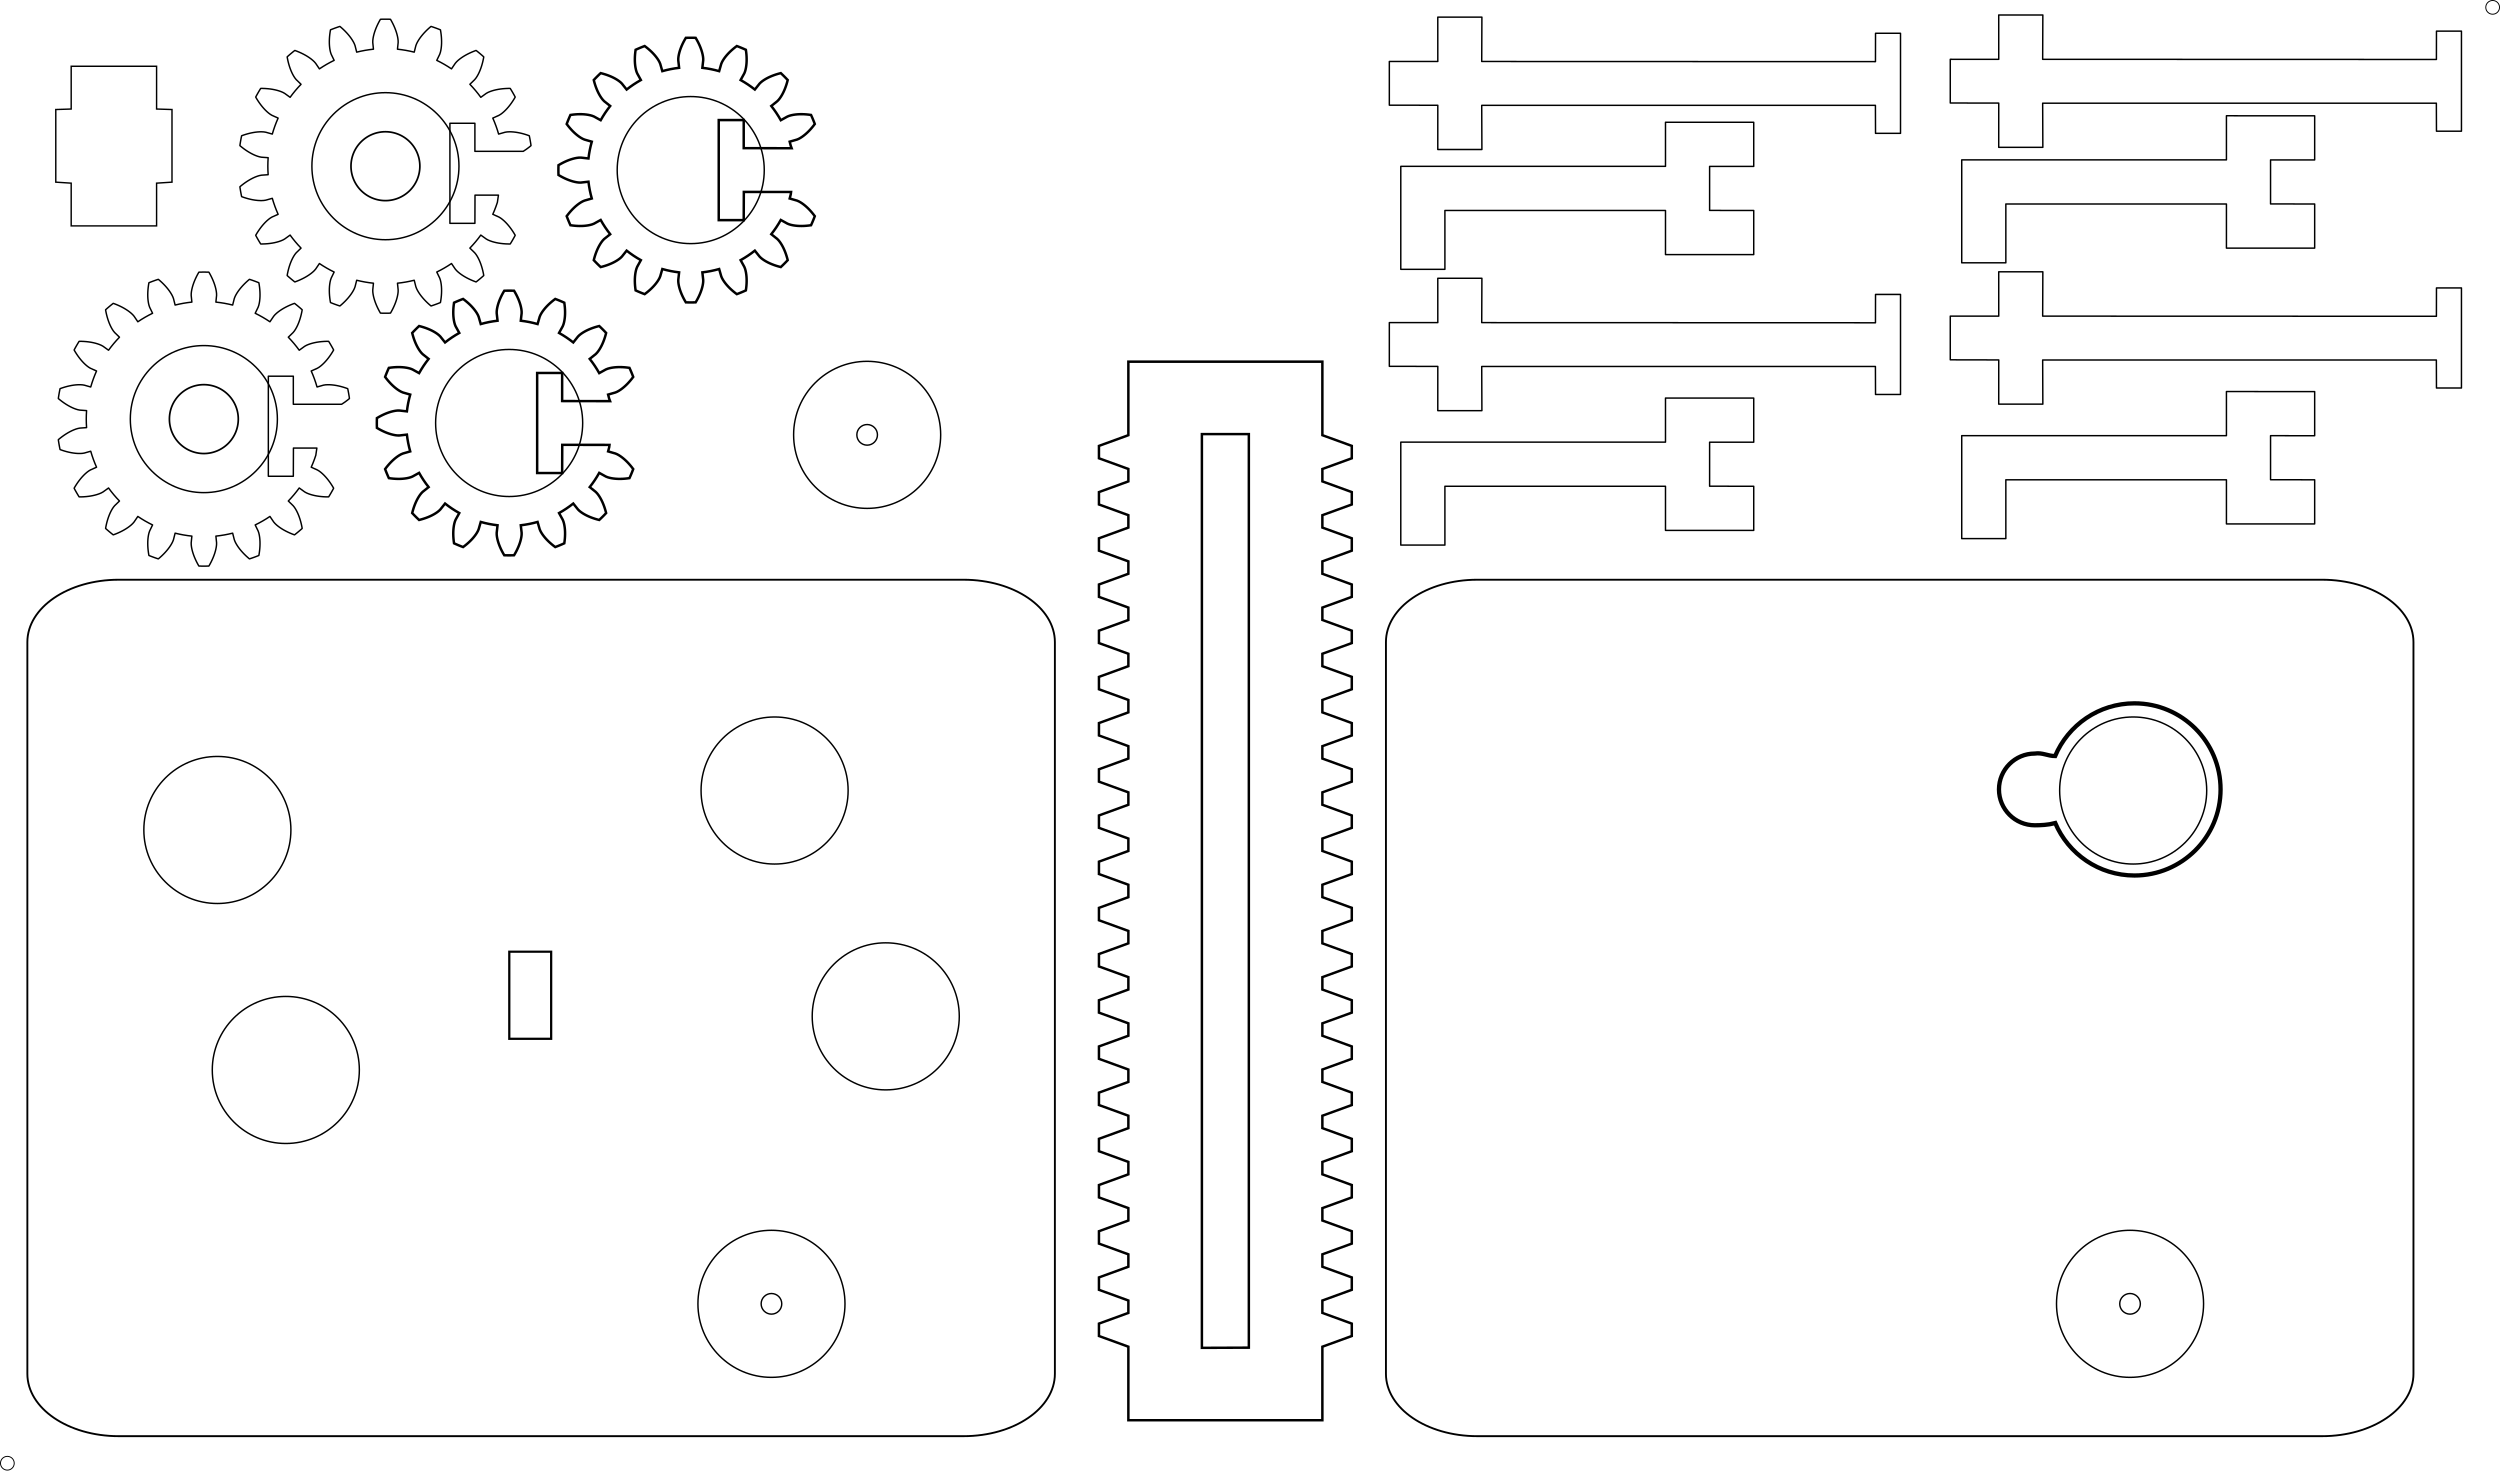 <?xml version="1.0" encoding="UTF-8" standalone="no"?>
<!-- Created with Inkscape (http://www.inkscape.org/) -->

<svg
   xmlns:dc="http://purl.org/dc/elements/1.1/"
   xmlns:cc="http://creativecommons.org/ns#"
   xmlns:rdf="http://www.w3.org/1999/02/22-rdf-syntax-ns#"
   xmlns:svg="http://www.w3.org/2000/svg"
   xmlns="http://www.w3.org/2000/svg"
   xmlns:sodipodi="http://sodipodi.sourceforge.net/DTD/sodipodi-0.dtd"
   xmlns:inkscape="http://www.inkscape.org/namespaces/inkscape"
   width="170mm"
   height="100mm"
   viewBox="0 0 602.362 354.331"
   id="svg2"
   version="1.1"
   inkscape:version="0.91 r13725"
   sodipodi:docname="Walker01_Parts.svg">
  <sodipodi:namedview
     inkscape:snap-global="true"
     id="base"
     pagecolor="#5e5e5e"
     bordercolor="#919191"
     borderopacity="1"
     inkscape:pageopacity="0"
     inkscape:pageshadow="2"
     inkscape:zoom="1.2039105"
     inkscape:cx="472.76629"
     inkscape:cy="145.41836"
     inkscape:document-units="mm"
     inkscape:current-layer="svg2"
     showgrid="true"
     inkscape:window-width="1366"
     inkscape:window-height="744"
     inkscape:window-x="0"
     inkscape:window-y="1"
     inkscape:window-maximized="1"
     inkscape:snap-bbox="false"
     gridtolerance="10">
    <inkscape:grid
       type="xygrid"
       id="grid4133" />
  </sodipodi:namedview>
  <defs
     id="defs4" />
  <g
     inkscape:groupmode="layer"
     id="layer2"
     inkscape:label="Layer 2"
     transform="translate(0,-354.331)" />
  <path
     style="fill:none;fill-opacity:1;stroke:#000000;stroke-width:0.346;stroke-linecap:round;stroke-miterlimit:4;stroke-dasharray:none;stroke-opacity:1"
     d="m 41.441,26.389 0,17.5 -3.712,0.241 0,10.301 -20.576,0 0,-10.301 -3.712,-0.241 0,-17.5 3.712,-0.119 0,-10.301 20.576,0 0,10.301 z"
     id="path4331-9"
     inkscape:connector-curvature="0"
     sodipodi:nodetypes="ccccccccccccc" />
  <path
     sodipodi:nodetypes="cccsccssc"
     inkscape:connector-curvature="0"
     id="circle4389-8"
     d="m 514.294,210.948 c -8.578,0 -15.94,-5.208 -19.097,-12.634 -1.767,0.473 -3.473,0.521 -4.913,0.535 -4.773,0 -8.642,-3.869 -8.642,-8.642 0,-4.773 3.869,-8.642 8.642,-8.642 1.795,-0.284 3.146,0.604 4.884,0.604 3.14,-7.463 10.521,-12.703 19.126,-12.703 11.455,0 20.741,9.286 20.741,20.741 0,11.455 -9.286,20.741 -20.741,20.741"
     style="fill:none;fill-opacity:1;stroke:#000000;stroke-width:1.037;stroke-linecap:round;stroke-miterlimit:4;stroke-dasharray:none;stroke-opacity:1" />
  <g
     id="g8256"
     transform="matrix(-1,0,0,-1,711.102,165.58)"
     style="stroke:#000000;stroke-width:0.354;stroke-miterlimit:4;stroke-dasharray:none;stroke-opacity:1">
    <path
       style="opacity:1;fill:none;fill-opacity:1;stroke:#000000;stroke-width:0.354;stroke-linecap:round;stroke-linejoin:round;stroke-miterlimit:4;stroke-dasharray:none;stroke-opacity:1"
       d="m 259.217,87.809 -0.014,6.828 -6.02,0 0,-24.11 6.02,0 0.026,6.75 94.859,-0.004 -0.042,-10.636 10.63,0 -0.005,10.656 11.678,0.025 0,10.528 -11.678,-0.002 0.005,10.683 -10.63,0 0.042,-10.685 z"
       id="path8258"
       inkscape:connector-curvature="0"
       sodipodi:nodetypes="ccccccccccccccccc" />
  </g>
  <g
     id="g8330"
     transform="translate(-141.907,-33.095)">
    <path
       id="path8332"
       style="fill:none;stroke:#000000;stroke-width:0.6"
       d="m 288.688,129.166 -0.264,-0.998 1.763,-0.506 0.442,-0.19 0.427,-0.24 0.417,-0.274 0.407,-0.303 0.398,-0.328 0.389,-0.351 0.381,-0.373 0.371,-0.394 0.362,-0.414 0.353,-0.433 0.343,-0.452 -0.21,-0.551 -0.221,-0.547 -0.231,-0.543 -0.241,-0.538 -0.562,-0.077 -0.556,-0.057 -0.549,-0.037 -0.541,-0.016 -0.533,0.005 -0.524,0.027 -0.514,0.05 -0.502,0.074 -0.488,0.101 -0.472,0.132 -0.447,0.178 -1.604,0.888 -0.519,-0.893 -0.556,-0.87 -0.592,-0.846 -0.626,-0.821 1.435,-1.142 0.336,-0.345 0.303,-0.386 0.28,-0.413 0.26,-0.435 0.242,-0.456 0.225,-0.474 0.208,-0.491 0.192,-0.506 0.176,-0.521 0.16,-0.535 0.144,-0.549 -0.405,-0.428 -0.413,-0.421 -0.421,-0.413 -0.428,-0.405 -0.549,0.144 -0.535,0.16 -0.521,0.176 -0.506,0.192 -0.491,0.208 -0.474,0.225 -0.456,0.242 -0.435,0.26 -0.413,0.28 -0.386,0.303 -0.345,0.336 -1.142,1.435 -0.821,-0.626 -0.846,-0.592 -0.87,-0.556 -0.893,-0.519 0.888,-1.604 0.178,-0.447 0.132,-0.472 0.101,-0.488 0.074,-0.502 0.05,-0.514 0.027,-0.524 0.005,-0.533 -0.016,-0.541 -0.037,-0.549 -0.057,-0.556 -0.077,-0.562 -0.538,-0.241 -0.543,-0.231 -0.547,-0.221 -0.551,-0.21 -0.452,0.343 -0.433,0.353 -0.414,0.362 -0.394,0.371 -0.373,0.381 -0.351,0.389 -0.328,0.398 -0.303,0.407 -0.274,0.417 -0.24,0.427 -0.19,0.442 -0.506,1.763 -0.998,-0.264 -1.008,-0.223 -1.017,-0.18 -1.023,-0.138 0.207,-1.822 -0.007,-0.481 -0.058,-0.487 -0.094,-0.49 -0.124,-0.492 -0.151,-0.493 -0.176,-0.494 -0.2,-0.494 -0.222,-0.494 -0.244,-0.493 -0.265,-0.492 -0.286,-0.49 -0.589,-0.016 -0.59,-0.006 -0.59,0.006 -0.589,0.016 -0.286,0.49 -0.265,0.492 -0.244,0.493 -0.222,0.494 -0.2,0.494 -0.176,0.494 -0.151,0.493 -0.124,0.492 -0.094,0.49 -0.058,0.487 -0.007,0.481 0.207,1.822 -1.023,0.138 -1.017,0.18 -1.008,0.223 -0.998,0.264 -0.506,-1.763 -0.19,-0.442 -0.24,-0.427 -0.274,-0.417 -0.303,-0.407 -0.328,-0.398 -0.351,-0.389 -0.373,-0.381 -0.394,-0.371 -0.414,-0.362 -0.433,-0.353 -0.452,-0.343 -0.551,0.21 -0.547,0.221 -0.543,0.231 -0.538,0.241 -0.077,0.562 -0.057,0.556 -0.037,0.549 -0.016,0.541 0.005,0.533 0.027,0.524 0.05,0.514 0.074,0.502 0.101,0.488 0.132,0.472 0.178,0.447 0.888,1.604 -0.893,0.519 -0.87,0.556 -0.846,0.592 -0.821,0.626 -1.142,-1.435 -0.345,-0.336 -0.386,-0.303 -0.413,-0.28 -0.435,-0.26 -0.456,-0.242 -0.474,-0.225 -0.491,-0.208 -0.506,-0.192 -0.521,-0.176 -0.535,-0.16 -0.549,-0.144 -0.428,0.405 -0.421,0.413 -0.413,0.421 -0.405,0.428 0.144,0.549 0.16,0.535 0.176,0.521 0.192,0.506 0.208,0.491 0.225,0.474 0.242,0.456 0.26,0.435 0.28,0.413 0.303,0.386 0.336,0.345 1.435,1.142 -0.626,0.821 -0.592,0.846 -0.556,0.87 -0.519,0.893 -1.604,-0.888 -0.447,-0.178 -0.472,-0.132 -0.488,-0.101 -0.502,-0.074 -0.514,-0.05 -0.524,-0.027 -0.533,-0.005 -0.541,0.016 -0.549,0.037 -0.556,0.057 -0.562,0.077 -0.241,0.538 -0.231,0.543 -0.221,0.547 -0.21,0.551 0.343,0.452 0.353,0.433 0.362,0.414 0.371,0.394 0.381,0.373 0.389,0.351 0.398,0.328 0.407,0.303 0.417,0.274 0.427,0.24 0.442,0.19 1.763,0.506 -0.264,0.998 -0.223,1.008 -0.18,1.017 -0.138,1.023 -1.822,-0.207 -0.481,0.007 -0.487,0.058 -0.49,0.094 -0.492,0.124 -0.493,0.151 -0.494,0.176 -0.494,0.2 -0.494,0.222 -0.493,0.244 -0.492,0.265 -0.49,0.286 -0.016,0.589 -0.006,0.59 0.006,0.59 0.016,0.589 0.49,0.286 0.492,0.265 0.493,0.244 0.494,0.222 0.494,0.2 0.494,0.176 0.493,0.151 0.492,0.124 0.49,0.094 0.487,0.058 0.481,0.007 1.822,-0.207 0.138,1.023 0.18,1.017 0.223,1.008 0.264,0.998 -1.763,0.506 -0.442,0.19 -0.427,0.24 -0.417,0.274 -0.407,0.303 -0.398,0.328 -0.389,0.351 -0.381,0.373 -0.371,0.394 -0.362,0.414 -0.353,0.433 -0.343,0.452 0.21,0.551 0.221,0.547 0.231,0.543 0.241,0.538 0.562,0.077 0.556,0.057 0.549,0.037 0.541,0.016 0.533,-0.005 0.524,-0.027 0.514,-0.05 0.502,-0.074 0.488,-0.101 0.472,-0.132 0.447,-0.178 1.604,-0.888 0.519,0.893 0.556,0.87 0.592,0.846 0.626,0.821 -1.435,1.142 -0.336,0.345 -0.303,0.386 -0.28,0.413 -0.26,0.435 -0.242,0.456 -0.225,0.474 -0.208,0.491 -0.192,0.506 -0.176,0.521 -0.16,0.535 -0.144,0.549 0.405,0.428 0.413,0.421 0.421,0.413 0.428,0.405 0.549,-0.144 0.535,-0.16 0.521,-0.176 0.506,-0.192 0.491,-0.208 0.474,-0.225 0.456,-0.242 0.435,-0.26 0.413,-0.28 0.386,-0.303 0.345,-0.336 1.142,-1.435 0.821,0.626 0.846,0.592 0.87,0.556 0.893,0.519 -0.888,1.604 -0.178,0.447 -0.132,0.472 -0.101,0.488 -0.074,0.502 -0.05,0.514 -0.027,0.524 -0.005,0.533 0.016,0.541 0.037,0.549 0.057,0.556 0.077,0.562 0.538,0.241 0.543,0.231 0.547,0.221 0.551,0.21 0.452,-0.343 0.433,-0.353 0.414,-0.362 0.394,-0.371 0.373,-0.381 0.351,-0.389 0.328,-0.398 0.303,-0.407 0.274,-0.417 0.24,-0.427 0.19,-0.442 0.506,-1.763 0.998,0.264 1.008,0.223 1.017,0.18 1.023,0.138 -0.207,1.822 0.007,0.481 0.058,0.487 0.094,0.49 0.124,0.492 0.151,0.493 0.176,0.494 0.2,0.494 0.222,0.494 0.244,0.493 0.265,0.492 0.286,0.49 0.589,0.016 0.59,0.005 0.59,-0.005 0.589,-0.016 0.286,-0.49 0.265,-0.492 0.244,-0.493 0.222,-0.494 0.2,-0.494 0.176,-0.494 0.151,-0.493 0.124,-0.492 0.094,-0.49 0.058,-0.487 0.007,-0.481 -0.207,-1.822 1.023,-0.138 1.017,-0.18 1.008,-0.223 0.998,-0.264 0.506,1.763 0.19,0.442 0.24,0.427 0.274,0.417 0.303,0.407 0.328,0.398 0.351,0.389 0.373,0.381 0.394,0.371 0.414,0.362 0.433,0.353 0.452,0.343 0.551,-0.21 0.547,-0.221 0.543,-0.231 0.538,-0.241 0.077,-0.562 0.057,-0.556 0.037,-0.549 0.016,-0.541 -0.005,-0.533 -0.027,-0.524 -0.05,-0.514 -0.074,-0.502 -0.101,-0.488 -0.132,-0.472 -0.178,-0.447 -0.888,-1.604 0.893,-0.519 0.87,-0.556 0.846,-0.592 0.821,-0.626 1.142,1.435 0.345,0.336 0.386,0.303 0.413,0.28 0.435,0.26 0.456,0.242 0.474,0.225 0.491,0.208 0.506,0.192 0.521,0.176 0.535,0.16 0.549,0.144 0.428,-0.405 0.421,-0.413 0.413,-0.421 0.405,-0.428 -0.144,-0.549 -0.16,-0.535 -0.176,-0.521 -0.192,-0.506 -0.208,-0.491 -0.225,-0.474 -0.242,-0.456 -0.26,-0.435 -0.28,-0.413 -0.303,-0.386 -0.336,-0.345 -1.435,-1.142 0.626,-0.821 0.592,-0.846 0.556,-0.87 0.519,-0.893 1.604,0.888 0.447,0.178 0.472,0.132 0.488,0.101 0.502,0.074 0.514,0.05 0.524,0.027 0.533,0.005 0.541,-0.016 0.549,-0.037 0.556,-0.057 0.562,-0.077 0.241,-0.538 0.231,-0.543 0.221,-0.547 0.21,-0.551 -0.343,-0.452 -0.353,-0.433 -0.362,-0.414 -0.371,-0.394 -0.381,-0.373 -0.389,-0.351 -0.398,-0.328 -0.407,-0.303 -0.417,-0.274 -0.427,-0.24 -0.442,-0.19 -1.763,-0.506 0.264,-0.998 0.073,-0.573 -11.384,-0.014 -0.026,6.794 -6.02,0 0,-24.11 6.02,0 -1.2e-4,6.768 11.554,0.023 z"
       inkscape:connector-curvature="0"
       sodipodi:nodetypes="cccccccccccccccccccccccccccccccccccccccccccccccccccccccccccccccccccccccccccccccccccccccccccccccccccccccccccccccccccccccccccccccccccccccccccccccccccccccccccccccccccccccccccccccccccccccccccccccccccccccccccccccccccccccccccccccccccccccccccccccccccccccccccccccccccccccccccccccccccccccccccccccccccccccccccccccccccccccccccccccccccccccccccccccccccccccccccccccccccccccccccccccccccccccccccccccccccccccccccccccccccccccccccccccccccccccccccccccccccccccccccccccccccccccccccccccccccccccccccccccccccccccc" />
    <circle
       style="opacity:1;fill:none;fill-opacity:1;stroke:#000000;stroke-width:0.354;stroke-linecap:round;stroke-linejoin:round;stroke-miterlimit:4;stroke-dasharray:none;stroke-opacity:1"
       id="circle8334"
       cx="264.584"
       cy="135.013"
       r="17.717" />
  </g>
  <g
     transform="translate(-188.977,19.361)"
     id="g8336">
    <g
       id="g8338"
       transform="translate(0.45,0.749)">
      <g
         id="g8340">
        <path
           transform="translate(0,-354.331)"
           inkscape:connector-curvature="0"
           id="path8342"
           d="m 245.941,435.202 a 8.297,8.297 0 0 1 -8.297,8.297 8.297,8.297 0 0 1 -8.297,-8.297 8.297,8.297 0 0 1 8.297,-8.297 8.297,8.297 0 0 1 8.297,8.297 z"
           style="fill:none;fill-opacity:1;stroke:#000000;stroke-width:0.415;stroke-linecap:round;stroke-miterlimit:4;stroke-dasharray:none;stroke-opacity:1" />
      </g>
      <path
         sodipodi:nodetypes="cccccccccccccccccccccccccccccccccccccccccccccccccccccccccccccccccccccccccccccccccccccccccccccccccccccccccccccccccccccccccccccccccccccccccccccccccccccccccccccccccccccccccccccccccccccccccccccccccccccccccccccccccccccccccccccccccccccccccccccccccccccccccccccccccccccccccccccccccccccccccccccccccccccccccccccccccccccccccccccccccccccccccccccccccccccccccccccccccccccccccccccccccccccccccccccccccccccccccccccccccccccccccccccccccccccccccccccccccccccccccccccccccccccccccccccccccccccccccccccccccccccccccccccccccccccccccccccccccccccccccccccccccccccccccccccc"
         inkscape:connector-curvature="0"
         id="path8344"
         d="m 259.228,87.843 -0.026,6.794 -6.02,0 0,-24.11 6.02,0 -1.2e-4,6.768 11.638,2.4e-5 c 0.524,-0.341 0.997,-0.653 1.437,-1.013 l 0.451,-0.37 -0.09,-0.597 -0.1,-0.596 -0.11,-0.594 -0.12,-0.592 -0.55,-0.194 -0.548,-0.173 -0.546,-0.153 -0.543,-0.131 -0.539,-0.109 -0.535,-0.086 -0.53,-0.062 -0.524,-0.036 -0.517,-0.007 -0.508,0.027 -0.495,0.077 -1.558,0.443 -0.298,-0.981 -0.333,-0.97 -0.368,-0.957 -0.403,-0.943 1.478,-0.663 0.428,-0.259 0.407,-0.306 0.392,-0.338 0.379,-0.365 0.366,-0.389 0.355,-0.41 0.343,-0.43 0.332,-0.45 0.32,-0.468 0.309,-0.485 0.297,-0.502 -0.288,-0.53 -0.297,-0.525 -0.306,-0.52 -0.315,-0.515 -0.583,0.006 -0.575,0.025 -0.565,0.043 -0.555,0.062 -0.544,0.082 -0.532,0.102 -0.52,0.123 -0.505,0.145 -0.489,0.17 -0.469,0.199 -0.438,0.242 -1.313,0.949 -0.616,-0.82 -0.645,-0.797 -0.673,-0.773 -0.701,-0.749 1.163,-1.128 0.314,-0.39 0.278,-0.427 0.253,-0.452 0.231,-0.472 0.211,-0.49 0.193,-0.507 0.175,-0.522 0.158,-0.536 0.141,-0.549 0.124,-0.562 0.107,-0.574 -0.453,-0.4 -0.459,-0.392 -0.466,-0.384 -0.472,-0.376 -0.546,0.205 -0.532,0.22 -0.516,0.234 -0.5,0.248 -0.483,0.263 -0.466,0.278 -0.446,0.293 -0.425,0.309 -0.401,0.327 -0.372,0.348 -0.329,0.377 -0.909,1.341 -0.859,-0.56 -0.879,-0.529 -0.897,-0.497 -0.915,-0.464 0.707,-1.458 0.162,-0.474 0.115,-0.496 0.083,-0.511 0.056,-0.523 0.031,-0.533 0.008,-0.542 -0.014,-0.55 -0.035,-0.558 -0.056,-0.564 -0.076,-0.57 -0.095,-0.576 -0.562,-0.221 -0.566,-0.211 -0.569,-0.202 -0.573,-0.192 -0.443,0.38 -0.424,0.388 -0.405,0.397 -0.385,0.405 -0.364,0.413 -0.343,0.42 -0.319,0.428 -0.293,0.436 -0.265,0.445 -0.231,0.454 -0.18,0.467 -0.396,1.571 -0.999,-0.233 -1.007,-0.196 -1.013,-0.16 -1.018,-0.123 0.165,-1.612 -0.01,-0.5 -0.062,-0.505 -0.097,-0.508 -0.127,-0.51 -0.153,-0.511 -0.178,-0.512 -0.201,-0.512 -0.224,-0.512 -0.245,-0.511 -0.266,-0.51 -0.286,-0.508 -0.604,-0.015 -0.604,-0.005 -0.604,0.005 -0.604,0.015 -0.286,0.508 -0.266,0.51 -0.245,0.511 -0.224,0.512 -0.201,0.512 -0.178,0.512 -0.153,0.511 -0.127,0.51 -0.097,0.508 -0.062,0.505 -0.01,0.5 0.165,1.612 -1.018,0.123 -1.013,0.16 -1.007,0.196 -0.999,0.233 -0.396,-1.571 -0.18,-0.467 -0.231,-0.454 -0.265,-0.445 -0.293,-0.436 -0.319,-0.428 -0.343,-0.42 -0.364,-0.413 -0.385,-0.405 -0.405,-0.397 -0.424,-0.388 -0.443,-0.38 -0.573,0.192 -0.569,0.202 -0.566,0.211 -0.562,0.221 -0.095,0.576 -0.076,0.57 -0.056,0.564 -0.035,0.558 -0.014,0.55 0.008,0.542 0.031,0.533 0.056,0.523 0.083,0.511 0.115,0.496 0.162,0.474 0.707,1.458 -0.915,0.464 -0.897,0.497 -0.879,0.529 -0.859,0.56 -0.909,-1.341 -0.329,-0.377 -0.372,-0.348 -0.401,-0.327 -0.425,-0.309 -0.446,-0.293 -0.466,-0.278 -0.483,-0.263 -0.5,-0.248 -0.516,-0.234 -0.532,-0.22 -0.546,-0.205 -0.472,0.376 -0.466,0.384 -0.459,0.392 -0.453,0.4 0.107,0.574 0.124,0.562 0.141,0.549 0.158,0.536 0.175,0.522 0.193,0.507 0.211,0.49 0.231,0.472 0.253,0.452 0.278,0.427 0.314,0.39 1.163,1.128 -0.701,0.749 -0.673,0.773 -0.645,0.797 -0.616,0.82 -1.313,-0.949 -0.438,-0.242 -0.469,-0.199 -0.489,-0.17 -0.505,-0.145 -0.52,-0.123 -0.532,-0.102 -0.544,-0.082 -0.555,-0.062 -0.565,-0.043 -0.575,-0.025 -0.583,-0.006 -0.315,0.515 -0.306,0.52 -0.297,0.525 -0.288,0.53 0.297,0.502 0.309,0.485 0.32,0.468 0.332,0.45 0.343,0.43 0.355,0.41 0.366,0.389 0.379,0.365 0.392,0.338 0.407,0.306 0.428,0.259 1.478,0.663 -0.403,0.943 -0.368,0.957 -0.333,0.97 -0.298,0.981 -1.558,-0.443 -0.495,-0.077 -0.508,-0.027 -0.517,0.007 -0.524,0.036 -0.53,0.062 -0.535,0.086 -0.539,0.109 -0.543,0.131 -0.546,0.153 -0.548,0.173 -0.55,0.194 -0.12,0.592 -0.11,0.594 -0.1,0.596 -0.09,0.597 0.451,0.37 0.456,0.351 0.461,0.33 0.466,0.309 0.47,0.287 0.473,0.264 0.477,0.24 0.48,0.213 0.484,0.184 0.487,0.148 0.491,0.097 1.616,0.117 -0.056,1.024 -0.019,1.025 0.019,1.025 0.056,1.024 -1.616,0.117 -0.491,0.097 -0.487,0.148 -0.484,0.184 -0.48,0.213 -0.477,0.24 -0.473,0.264 -0.47,0.287 -0.466,0.309 -0.461,0.33 -0.456,0.351 -0.451,0.37 0.09,0.597 0.1,0.596 0.11,0.594 0.12,0.592 0.55,0.194 0.548,0.173 0.546,0.153 0.543,0.131 0.539,0.109 0.535,0.086 0.53,0.062 0.524,0.036 0.517,0.007 0.508,-0.027 0.495,-0.077 1.558,-0.443 0.298,0.981 0.333,0.97 0.368,0.957 0.403,0.943 -1.478,0.663 -0.428,0.259 -0.407,0.306 -0.392,0.338 -0.379,0.365 -0.366,0.389 -0.355,0.41 -0.343,0.43 -0.332,0.45 -0.32,0.468 -0.309,0.485 -0.297,0.502 0.288,0.53 0.297,0.525 0.306,0.52 0.315,0.515 0.583,-0.006 0.575,-0.025 0.565,-0.043 0.555,-0.062 0.544,-0.082 0.532,-0.102 0.52,-0.123 0.505,-0.145 0.489,-0.17 0.469,-0.199 0.438,-0.242 1.313,-0.949 0.616,0.82 0.645,0.797 0.673,0.773 0.701,0.749 -1.163,1.128 -0.314,0.39 -0.278,0.427 -0.253,0.452 -0.231,0.472 -0.211,0.49 -0.193,0.507 -0.175,0.522 -0.158,0.536 -0.141,0.549 -0.124,0.562 -0.107,0.574 0.453,0.4 0.459,0.392 0.466,0.384 0.472,0.376 0.546,-0.205 0.532,-0.22 0.516,-0.234 0.5,-0.248 0.483,-0.263 0.466,-0.278 0.446,-0.293 0.425,-0.309 0.401,-0.327 0.372,-0.348 0.329,-0.377 0.909,-1.341 0.859,0.56 0.879,0.529 0.897,0.497 0.915,0.464 -0.707,1.458 -0.162,0.474 -0.115,0.496 -0.083,0.511 -0.056,0.523 -0.031,0.533 -0.008,0.542 0.014,0.55 0.035,0.558 0.056,0.564 0.076,0.57 0.095,0.576 0.562,0.221 0.566,0.211 0.569,0.202 0.573,0.192 0.443,-0.38 0.424,-0.388 0.405,-0.397 0.385,-0.405 0.364,-0.413 0.343,-0.42 0.319,-0.428 0.293,-0.436 0.265,-0.445 0.231,-0.454 0.18,-0.467 0.396,-1.571 0.999,0.233 1.007,0.196 1.013,0.16 1.018,0.123 -0.165,1.612 0.01,0.5 0.062,0.505 0.097,0.508 0.127,0.51 0.153,0.511 0.178,0.512 0.201,0.512 0.224,0.512 0.245,0.511 0.266,0.51 0.286,0.508 0.604,0.015 0.604,0.005 0.604,-0.005 0.604,-0.015 0.286,-0.508 0.266,-0.51 0.245,-0.511 0.224,-0.512 0.201,-0.512 0.178,-0.512 0.153,-0.511 0.127,-0.51 0.097,-0.508 0.062,-0.505 0.01,-0.5 -0.165,-1.612 1.018,-0.123 1.013,-0.16 1.007,-0.196 0.999,-0.233 0.396,1.571 0.18,0.467 0.231,0.454 0.265,0.445 0.293,0.436 0.319,0.428 0.343,0.42 0.364,0.413 0.385,0.405 0.405,0.397 0.424,0.388 0.443,0.38 0.573,-0.192 0.569,-0.202 0.566,-0.211 0.562,-0.221 0.095,-0.576 0.076,-0.57 0.056,-0.564 0.035,-0.558 0.014,-0.55 -0.008,-0.542 -0.031,-0.533 -0.056,-0.523 -0.083,-0.511 -0.115,-0.496 -0.162,-0.474 -0.707,-1.458 0.915,-0.464 0.897,-0.497 0.879,-0.529 0.859,-0.56 0.909,1.341 0.329,0.377 0.372,0.348 0.401,0.327 0.425,0.309 0.446,0.293 0.466,0.278 0.483,0.263 0.5,0.248 0.516,0.234 0.532,0.22 0.546,0.205 0.472,-0.376 0.466,-0.384 0.459,-0.392 0.453,-0.4 -0.107,-0.574 -0.124,-0.562 -0.141,-0.549 -0.158,-0.536 -0.175,-0.522 -0.193,-0.507 -0.211,-0.49 -0.231,-0.472 -0.253,-0.452 -0.278,-0.427 -0.314,-0.39 -1.163,-1.128 0.701,-0.749 0.673,-0.773 0.645,-0.797 0.616,-0.82 1.313,0.949 0.438,0.242 0.469,0.199 0.489,0.17 0.505,0.145 0.52,0.123 0.532,0.102 0.544,0.082 0.555,0.062 0.565,0.043 0.575,0.025 0.583,0.006 0.315,-0.515 0.306,-0.52 0.297,-0.525 0.288,-0.53 -0.297,-0.502 -0.309,-0.485 -0.32,-0.468 -0.332,-0.45 -0.343,-0.43 -0.355,-0.41 -0.366,-0.389 -0.379,-0.365 -0.392,-0.338 -0.407,-0.306 -0.428,-0.259 -1.478,-0.663 0.403,-0.943 0.368,-0.957 0.333,-0.97 0.256,-1.747 z"
         style="opacity:1;fill:none;fill-opacity:1;stroke:#000000;stroke-width:0.354;stroke-linecap:round;stroke-linejoin:round;stroke-miterlimit:4;stroke-dasharray:none;stroke-opacity:1" />
    </g>
    <circle
       r="17.717"
       cy="81.62"
       cx="238.094"
       id="circle8346"
       style="opacity:1;fill:none;fill-opacity:1;stroke:#000000;stroke-width:0.354;stroke-linecap:round;stroke-linejoin:round;stroke-miterlimit:4;stroke-dasharray:none;stroke-opacity:1" />
  </g>
  <g
     transform="translate(298.99,90.067)"
     id="g8387">
    <g
       id="g8389" />
  </g>
  <g
     id="g9494"
     transform="translate(164.731,99.576)">
    <g
       id="g9496" />
  </g>
  <g
     transform="translate(181.222,157.399)"
     id="g9502">
    <g
       id="g9504" />
  </g>
  <path
     sodipodi:nodetypes="sssssssss"
     style="fill:none;fill-opacity:1;stroke:#000000;stroke-width:0.455;stroke-linecap:round;stroke-miterlimit:4;stroke-dasharray:none;stroke-opacity:1"
     d="m 254.169,154.718 0,176.285 c 0,8.33 -9.815,15.036 -22.007,15.036 l -203.563,0 c -12.192,0 -22.007,-6.706 -22.007,-15.036 l 0,-176.285 c 0,-8.33 9.815,-15.036 22.007,-15.036 l 203.563,0 c 12.192,0 22.007,6.706 22.007,15.036 z"
     id="path8367"
     inkscape:connector-curvature="0" />
  <path
     inkscape:connector-curvature="0"
     id="path8369"
     d="m 122.711,229.306 10.088,0 0,20.988 -10.088,0 z"
     style="fill:none;fill-opacity:1;stroke:#000000;stroke-width:0.542;stroke-linecap:round;stroke-miterlimit:4;stroke-dasharray:none;stroke-opacity:1" />
  <circle
     r="17.717"
     cy="244.886"
     cx="213.416"
     id="circle8383"
     style="opacity:1;fill:none;fill-opacity:1;stroke:#000000;stroke-width:0.354;stroke-linecap:round;stroke-linejoin:round;stroke-miterlimit:4;stroke-dasharray:none;stroke-opacity:1" />
  <circle
     style="opacity:1;fill:none;fill-opacity:1;stroke:#000000;stroke-width:0.354;stroke-linecap:round;stroke-linejoin:round;stroke-miterlimit:4;stroke-dasharray:none;stroke-opacity:1"
     id="circle8395"
     cx="186.634"
     cy="190.47"
     r="17.717" />
  <circle
     r="17.717"
     cy="199.979"
     cx="52.375"
     id="circle9498"
     style="opacity:1;fill:none;fill-opacity:1;stroke:#000000;stroke-width:0.354;stroke-linecap:round;stroke-linejoin:round;stroke-miterlimit:4;stroke-dasharray:none;stroke-opacity:1" />
  <circle
     style="opacity:1;fill:none;fill-opacity:1;stroke:#000000;stroke-width:0.354;stroke-linecap:round;stroke-linejoin:round;stroke-miterlimit:4;stroke-dasharray:none;stroke-opacity:1"
     id="circle9506"
     cx="68.866"
     cy="257.802"
     r="17.717" />
  <path
     inkscape:connector-curvature="0"
     id="path8199"
     d="m 581.512,154.718 0,176.285 c 0,8.33 -9.815,15.036 -22.007,15.036 l -203.563,0 c -12.192,0 -22.007,-6.706 -22.007,-15.036 l 0,-176.285 c 0,-8.33 9.815,-15.036 22.007,-15.036 l 203.563,0 c 12.192,0 22.007,6.706 22.007,15.036 z"
     style="fill:none;fill-opacity:1;stroke:#000000;stroke-width:0.455;stroke-linecap:round;stroke-miterlimit:4;stroke-dasharray:none;stroke-opacity:1"
     sodipodi:nodetypes="sssssssss" />
  <circle
     r="17.717"
     cy="190.47"
     cx="513.978"
     id="circle8201"
     style="opacity:1;fill:none;fill-opacity:1;stroke:#000000;stroke-width:0.354;stroke-linecap:round;stroke-linejoin:round;stroke-miterlimit:4;stroke-dasharray:none;stroke-opacity:1" />
  <path
     style="opacity:1;fill:none;fill-opacity:1;stroke:#000000;stroke-width:0.354;stroke-linecap:round;stroke-linejoin:round;stroke-miterlimit:4;stroke-dasharray:none;stroke-opacity:1"
     d="m 348.142,131.338 -10.63,0 0,-24.803 10.63,0 53.15,-4.9e-4 -10e-6,-10.629 10.63,0.006 10.63,0.006 0,10.63 -10.63,-0.006 0,10.609 10.63,0.015 0,10.63 -10.63,-3e-5 -10.63,-2e-5 10e-6,-10.628 -53.15,-0.004 z"
     id="rect9576"
     inkscape:connector-curvature="0"
     sodipodi:nodetypes="cccccccccccccccccc" />
  <g
     id="g9584"
     inkscape:label="RackGear20"
     transform="matrix(0,1,-1,0,322.161,198.92)">
    <path
       id="path9586"
       style="fill:none;stroke:#000000;stroke-width:0.6"
       d="m 125.838,32.572 -220.16,0 0,-11.312 220.112,0 z M 143.279,3.543 l -17.717,0 -2.579,-7.087 -2.986,0 -2.579,7.087 -2.986,0 -2.579,-7.087 -2.986,0 -2.579,7.087 -2.986,0 -2.579,-7.087 -2.987,0 -2.579,7.087 -2.986,0 -2.579,-7.087 -2.986,0 -2.579,7.087 -2.986,0 -2.579,-7.087 -2.986,0 -2.579,7.087 -2.986,0 -2.579,-7.087 -2.986,0 -2.579,7.087 -2.986,0 -2.579,-7.087 -2.986,0 -2.579,7.087 -2.986,0 -2.579,-7.087 -2.986,0 -2.579,7.087 -2.986,0 -2.579,-7.087 -2.986,0 -2.579,7.087 -2.986,0 -2.579,-7.087 -2.986,0 -2.579,7.087 -2.986,0 -2.579,-7.087 -2.986,0 -2.579,7.087 -2.986,0 -2.579,-7.087 -2.987,0 -2.579,7.087 -2.986,0 -2.579,-7.087 -2.986,0 -2.579,7.087 -2.986,0 -2.579,-7.087 -2.986,0 -2.579,7.087 -2.986,0 -2.579,-7.087 -2.986,0 -2.579,7.087 -2.986,0 -2.579,-7.087 -2.986,0 -2.579,7.087 -2.986,0 -2.579,-7.087 -2.986,0 -2.579,7.087 -2.986,0 -2.579,-7.087 -2.986,0 -2.579,7.087 -2.986,0 -2.579,-7.087 -2.986,0 -2.579,7.087 -2.986,0 -2.579,-7.087 -2.986,0 -2.579,7.087 -17.716,0 0,23.373 0,23.373 17.716,0 2.579,7.087 2.986,0 2.579,-7.087 2.986,0 2.579,7.087 2.986,0 2.579,-7.087 2.986,0 2.579,7.087 2.986,0 2.579,-7.087 2.986,0 2.579,7.087 2.986,0 2.579,-7.087 2.986,0 2.579,7.087 2.986,0 2.579,-7.087 2.986,0 2.579,7.087 2.986,0 2.579,-7.087 2.986,0 2.579,7.087 2.986,0 2.579,-7.087 2.986,0 2.579,7.087 2.986,0 2.579,-7.087 2.986,0 2.579,7.087 2.987,0 2.579,-7.087 2.986,0 2.579,7.087 2.986,0 2.579,-7.087 2.986,0 2.579,7.087 2.986,0 2.579,-7.087 2.986,0 2.579,7.087 2.986,0 2.579,-7.087 2.986,0 2.579,7.087 2.986,0 2.579,-7.087 2.986,0 2.579,7.087 2.986,0 2.579,-7.087 2.986,0 2.579,7.087 2.986,0 2.579,-7.087 2.986,0 2.579,7.087 2.986,0 2.579,-7.087 2.986,0 2.579,7.087 2.986,0 2.579,-7.087 2.986,0 2.579,7.087 2.987,0 2.579,-7.087 2.986,0 2.579,7.087 2.986,0 2.579,-7.087 2.986,0 2.579,7.087 2.986,0 2.579,-7.087 17.717,0 0,-23.373 z"
       inkscape:connector-curvature="0"
       sodipodi:nodetypes="cccccccccccccccccccccccccccccccccccccccccccccccccccccccccccccccccccccccccccccccccccccccccccccccccccccccccccccccccccccccccccccccccccccccccccccccccccccccccccccccccccccccccccc" />
  </g>
  <g
     transform="translate(-98.157,-94.032)"
     id="g8144">
    <path
       sodipodi:nodetypes="cccccccccccccccccccccccccccccccccccccccccccccccccccccccccccccccccccccccccccccccccccccccccccccccccccccccccccccccccccccccccccccccccccccccccccccccccccccccccccccccccccccccccccccccccccccccccccccccccccccccccccccccccccccccccccccccccccccccccccccccccccccccccccccccccccccccccccccccccccccccccccccccccccccccccccccccccccccccccccccccccccccccccccccccccccccccccccccccccccccccccccccccccccccccccccccccccccccccccccccccccccccccccccccccccccccccccccccccccccccccccccccccccccccccccccccccccccccccccccccccccccccccc"
       inkscape:connector-curvature="0"
       d="m 288.688,129.166 -0.264,-0.998 1.763,-0.506 0.442,-0.19 0.427,-0.24 0.417,-0.274 0.407,-0.303 0.398,-0.328 0.389,-0.351 0.381,-0.373 0.371,-0.394 0.362,-0.414 0.353,-0.433 0.343,-0.452 -0.21,-0.551 -0.221,-0.547 -0.231,-0.543 -0.241,-0.538 -0.562,-0.077 -0.556,-0.057 -0.549,-0.037 -0.541,-0.016 -0.533,0.005 -0.524,0.027 -0.514,0.05 -0.502,0.074 -0.488,0.101 -0.472,0.132 -0.447,0.178 -1.604,0.888 -0.519,-0.893 -0.556,-0.87 -0.592,-0.846 -0.626,-0.821 1.435,-1.142 0.336,-0.345 0.303,-0.386 0.28,-0.413 0.26,-0.435 0.242,-0.456 0.225,-0.474 0.208,-0.491 0.192,-0.506 0.176,-0.521 0.16,-0.535 0.144,-0.549 -0.405,-0.428 -0.413,-0.421 -0.421,-0.413 -0.428,-0.405 -0.549,0.144 -0.535,0.16 -0.521,0.176 -0.506,0.192 -0.491,0.208 -0.474,0.225 -0.456,0.242 -0.435,0.26 -0.413,0.28 -0.386,0.303 -0.345,0.336 -1.142,1.435 -0.821,-0.626 -0.846,-0.592 -0.87,-0.556 -0.893,-0.519 0.888,-1.604 0.178,-0.447 0.132,-0.472 0.101,-0.488 0.074,-0.502 0.05,-0.514 0.027,-0.524 0.005,-0.533 -0.016,-0.541 -0.037,-0.549 -0.057,-0.556 -0.077,-0.562 -0.538,-0.241 -0.543,-0.231 -0.547,-0.221 -0.551,-0.21 -0.452,0.343 -0.433,0.353 -0.414,0.362 -0.394,0.371 -0.373,0.381 -0.351,0.389 -0.328,0.398 -0.303,0.407 -0.274,0.417 -0.24,0.427 -0.19,0.442 -0.506,1.763 -0.998,-0.264 -1.008,-0.223 -1.017,-0.18 -1.023,-0.138 0.207,-1.822 -0.007,-0.481 -0.058,-0.487 -0.094,-0.49 -0.124,-0.492 -0.151,-0.493 -0.176,-0.494 -0.2,-0.494 -0.222,-0.494 -0.244,-0.493 -0.265,-0.492 -0.286,-0.49 -0.589,-0.016 -0.59,-0.006 -0.59,0.006 -0.589,0.016 -0.286,0.49 -0.265,0.492 -0.244,0.493 -0.222,0.494 -0.2,0.494 -0.176,0.494 -0.151,0.493 -0.124,0.492 -0.094,0.49 -0.058,0.487 -0.007,0.481 0.207,1.822 -1.023,0.138 -1.017,0.18 -1.008,0.223 -0.998,0.264 -0.506,-1.763 -0.19,-0.442 -0.24,-0.427 -0.274,-0.417 -0.303,-0.407 -0.328,-0.398 -0.351,-0.389 -0.373,-0.381 -0.394,-0.371 -0.414,-0.362 -0.433,-0.353 -0.452,-0.343 -0.551,0.21 -0.547,0.221 -0.543,0.231 -0.538,0.241 -0.077,0.562 -0.057,0.556 -0.037,0.549 -0.016,0.541 0.005,0.533 0.027,0.524 0.05,0.514 0.074,0.502 0.101,0.488 0.132,0.472 0.178,0.447 0.888,1.604 -0.893,0.519 -0.87,0.556 -0.846,0.592 -0.821,0.626 -1.142,-1.435 -0.345,-0.336 -0.386,-0.303 -0.413,-0.28 -0.435,-0.26 -0.456,-0.242 -0.474,-0.225 -0.491,-0.208 -0.506,-0.192 -0.521,-0.176 -0.535,-0.16 -0.549,-0.144 -0.428,0.405 -0.421,0.413 -0.413,0.421 -0.405,0.428 0.144,0.549 0.16,0.535 0.176,0.521 0.192,0.506 0.208,0.491 0.225,0.474 0.242,0.456 0.26,0.435 0.28,0.413 0.303,0.386 0.336,0.345 1.435,1.142 -0.626,0.821 -0.592,0.846 -0.556,0.87 -0.519,0.893 -1.604,-0.888 -0.447,-0.178 -0.472,-0.132 -0.488,-0.101 -0.502,-0.074 -0.514,-0.05 -0.524,-0.027 -0.533,-0.005 -0.541,0.016 -0.549,0.037 -0.556,0.057 -0.562,0.077 -0.241,0.538 -0.231,0.543 -0.221,0.547 -0.21,0.551 0.343,0.452 0.353,0.433 0.362,0.414 0.371,0.394 0.381,0.373 0.389,0.351 0.398,0.328 0.407,0.303 0.417,0.274 0.427,0.24 0.442,0.19 1.763,0.506 -0.264,0.998 -0.223,1.008 -0.18,1.017 -0.138,1.023 -1.822,-0.207 -0.481,0.007 -0.487,0.058 -0.49,0.094 -0.492,0.124 -0.493,0.151 -0.494,0.176 -0.494,0.2 -0.494,0.222 -0.493,0.244 -0.492,0.265 -0.49,0.286 -0.016,0.589 -0.006,0.59 0.006,0.59 0.016,0.589 0.49,0.286 0.492,0.265 0.493,0.244 0.494,0.222 0.494,0.2 0.494,0.176 0.493,0.151 0.492,0.124 0.49,0.094 0.487,0.058 0.481,0.007 1.822,-0.207 0.138,1.023 0.18,1.017 0.223,1.008 0.264,0.998 -1.763,0.506 -0.442,0.19 -0.427,0.24 -0.417,0.274 -0.407,0.303 -0.398,0.328 -0.389,0.351 -0.381,0.373 -0.371,0.394 -0.362,0.414 -0.353,0.433 -0.343,0.452 0.21,0.551 0.221,0.547 0.231,0.543 0.241,0.538 0.562,0.077 0.556,0.057 0.549,0.037 0.541,0.016 0.533,-0.005 0.524,-0.027 0.514,-0.05 0.502,-0.074 0.488,-0.101 0.472,-0.132 0.447,-0.178 1.604,-0.888 0.519,0.893 0.556,0.87 0.592,0.846 0.626,0.821 -1.435,1.142 -0.336,0.345 -0.303,0.386 -0.28,0.413 -0.26,0.435 -0.242,0.456 -0.225,0.474 -0.208,0.491 -0.192,0.506 -0.176,0.521 -0.16,0.535 -0.144,0.549 0.405,0.428 0.413,0.421 0.421,0.413 0.428,0.405 0.549,-0.144 0.535,-0.16 0.521,-0.176 0.506,-0.192 0.491,-0.208 0.474,-0.225 0.456,-0.242 0.435,-0.26 0.413,-0.28 0.386,-0.303 0.345,-0.336 1.142,-1.435 0.821,0.626 0.846,0.592 0.87,0.556 0.893,0.519 -0.888,1.604 -0.178,0.447 -0.132,0.472 -0.101,0.488 -0.074,0.502 -0.05,0.514 -0.027,0.524 -0.005,0.533 0.016,0.541 0.037,0.549 0.057,0.556 0.077,0.562 0.538,0.241 0.543,0.231 0.547,0.221 0.551,0.21 0.452,-0.343 0.433,-0.353 0.414,-0.362 0.394,-0.371 0.373,-0.381 0.351,-0.389 0.328,-0.398 0.303,-0.407 0.274,-0.417 0.24,-0.427 0.19,-0.442 0.506,-1.763 0.998,0.264 1.008,0.223 1.017,0.18 1.023,0.138 -0.207,1.822 0.007,0.481 0.058,0.487 0.094,0.49 0.124,0.492 0.151,0.493 0.176,0.494 0.2,0.494 0.222,0.494 0.244,0.493 0.265,0.492 0.286,0.49 0.589,0.016 0.59,0.005 0.59,-0.005 0.589,-0.016 0.286,-0.49 0.265,-0.492 0.244,-0.493 0.222,-0.494 0.2,-0.494 0.176,-0.494 0.151,-0.493 0.124,-0.492 0.094,-0.49 0.058,-0.487 0.007,-0.481 -0.207,-1.822 1.023,-0.138 1.017,-0.18 1.008,-0.223 0.998,-0.264 0.506,1.763 0.19,0.442 0.24,0.427 0.274,0.417 0.303,0.407 0.328,0.398 0.351,0.389 0.373,0.381 0.394,0.371 0.414,0.362 0.433,0.353 0.452,0.343 0.551,-0.21 0.547,-0.221 0.543,-0.231 0.538,-0.241 0.077,-0.562 0.057,-0.556 0.037,-0.549 0.016,-0.541 -0.005,-0.533 -0.027,-0.524 -0.05,-0.514 -0.074,-0.502 -0.101,-0.488 -0.132,-0.472 -0.178,-0.447 -0.888,-1.604 0.893,-0.519 0.87,-0.556 0.846,-0.592 0.821,-0.626 1.142,1.435 0.345,0.336 0.386,0.303 0.413,0.28 0.435,0.26 0.456,0.242 0.474,0.225 0.491,0.208 0.506,0.192 0.521,0.176 0.535,0.16 0.549,0.144 0.428,-0.405 0.421,-0.413 0.413,-0.421 0.405,-0.428 -0.144,-0.549 -0.16,-0.535 -0.176,-0.521 -0.192,-0.506 -0.208,-0.491 -0.225,-0.474 -0.242,-0.456 -0.26,-0.435 -0.28,-0.413 -0.303,-0.386 -0.336,-0.345 -1.435,-1.142 0.626,-0.821 0.592,-0.846 0.556,-0.87 0.519,-0.893 1.604,0.888 0.447,0.178 0.472,0.132 0.488,0.101 0.502,0.074 0.514,0.05 0.524,0.027 0.533,0.005 0.541,-0.016 0.549,-0.037 0.556,-0.057 0.562,-0.077 0.241,-0.538 0.231,-0.543 0.221,-0.547 0.21,-0.551 -0.343,-0.452 -0.353,-0.433 -0.362,-0.414 -0.371,-0.394 -0.381,-0.373 -0.389,-0.351 -0.398,-0.328 -0.407,-0.303 -0.417,-0.274 -0.427,-0.24 -0.442,-0.19 -1.763,-0.506 0.264,-0.998 0.073,-0.573 -11.384,-0.014 -0.026,6.794 -6.02,0 0,-24.11 6.02,0 -1.2e-4,6.768 11.554,0.023 z"
       style="fill:none;stroke:#000000;stroke-width:0.6"
       id="path8146" />
    <circle
       r="17.717"
       cy="135.013"
       cx="264.584"
       id="circle8148"
       style="opacity:1;fill:none;fill-opacity:1;stroke:#000000;stroke-width:0.354;stroke-linecap:round;stroke-linejoin:round;stroke-miterlimit:4;stroke-dasharray:none;stroke-opacity:1" />
  </g>
  <g
     id="g8150"
     transform="translate(-145.227,-41.576)">
    <g
       transform="translate(0.45,0.749)"
       id="g8152">
      <g
         id="g8154">
        <path
           style="fill:none;fill-opacity:1;stroke:#000000;stroke-width:0.415;stroke-linecap:round;stroke-miterlimit:4;stroke-dasharray:none;stroke-opacity:1"
           d="m 245.941,435.202 a 8.297,8.297 0 0 1 -8.297,8.297 8.297,8.297 0 0 1 -8.297,-8.297 8.297,8.297 0 0 1 8.297,-8.297 8.297,8.297 0 0 1 8.297,8.297 z"
           id="path8156"
           inkscape:connector-curvature="0"
           transform="translate(0,-354.331)" />
      </g>
      <path
         style="opacity:1;fill:none;fill-opacity:1;stroke:#000000;stroke-width:0.354;stroke-linecap:round;stroke-linejoin:round;stroke-miterlimit:4;stroke-dasharray:none;stroke-opacity:1"
         d="m 259.228,87.843 -0.026,6.794 -6.02,0 0,-24.11 6.02,0 -1.2e-4,6.768 11.638,2.4e-5 c 0.524,-0.341 0.997,-0.653 1.437,-1.013 l 0.451,-0.37 -0.09,-0.597 -0.1,-0.596 -0.11,-0.594 -0.12,-0.592 -0.55,-0.194 -0.548,-0.173 -0.546,-0.153 -0.543,-0.131 -0.539,-0.109 -0.535,-0.086 -0.53,-0.062 -0.524,-0.036 -0.517,-0.007 -0.508,0.027 -0.495,0.077 -1.558,0.443 -0.298,-0.981 -0.333,-0.97 -0.368,-0.957 -0.403,-0.943 1.478,-0.663 0.428,-0.259 0.407,-0.306 0.392,-0.338 0.379,-0.365 0.366,-0.389 0.355,-0.41 0.343,-0.43 0.332,-0.45 0.32,-0.468 0.309,-0.485 0.297,-0.502 -0.288,-0.53 -0.297,-0.525 -0.306,-0.52 -0.315,-0.515 -0.583,0.006 -0.575,0.025 -0.565,0.043 -0.555,0.062 -0.544,0.082 -0.532,0.102 -0.52,0.123 -0.505,0.145 -0.489,0.17 -0.469,0.199 -0.438,0.242 -1.313,0.949 -0.616,-0.82 -0.645,-0.797 -0.673,-0.773 -0.701,-0.749 1.163,-1.128 0.314,-0.39 0.278,-0.427 0.253,-0.452 0.231,-0.472 0.211,-0.49 0.193,-0.507 0.175,-0.522 0.158,-0.536 0.141,-0.549 0.124,-0.562 0.107,-0.574 -0.453,-0.4 -0.459,-0.392 -0.466,-0.384 -0.472,-0.376 -0.546,0.205 -0.532,0.22 -0.516,0.234 -0.5,0.248 -0.483,0.263 -0.466,0.278 -0.446,0.293 -0.425,0.309 -0.401,0.327 -0.372,0.348 -0.329,0.377 -0.909,1.341 -0.859,-0.56 -0.879,-0.529 -0.897,-0.497 -0.915,-0.464 0.707,-1.458 0.162,-0.474 0.115,-0.496 0.083,-0.511 0.056,-0.523 0.031,-0.533 0.008,-0.542 -0.014,-0.55 -0.035,-0.558 -0.056,-0.564 -0.076,-0.57 -0.095,-0.576 -0.562,-0.221 -0.566,-0.211 -0.569,-0.202 -0.573,-0.192 -0.443,0.38 -0.424,0.388 -0.405,0.397 -0.385,0.405 -0.364,0.413 -0.343,0.42 -0.319,0.428 -0.293,0.436 -0.265,0.445 -0.231,0.454 -0.18,0.467 -0.396,1.571 -0.999,-0.233 -1.007,-0.196 -1.013,-0.16 -1.018,-0.123 0.165,-1.612 -0.01,-0.5 -0.062,-0.505 -0.097,-0.508 -0.127,-0.51 -0.153,-0.511 -0.178,-0.512 -0.201,-0.512 -0.224,-0.512 -0.245,-0.511 -0.266,-0.51 -0.286,-0.508 -0.604,-0.015 -0.604,-0.005 -0.604,0.005 -0.604,0.015 -0.286,0.508 -0.266,0.51 -0.245,0.511 -0.224,0.512 -0.201,0.512 -0.178,0.512 -0.153,0.511 -0.127,0.51 -0.097,0.508 -0.062,0.505 -0.01,0.5 0.165,1.612 -1.018,0.123 -1.013,0.16 -1.007,0.196 -0.999,0.233 -0.396,-1.571 -0.18,-0.467 -0.231,-0.454 -0.265,-0.445 -0.293,-0.436 -0.319,-0.428 -0.343,-0.42 -0.364,-0.413 -0.385,-0.405 -0.405,-0.397 -0.424,-0.388 -0.443,-0.38 -0.573,0.192 -0.569,0.202 -0.566,0.211 -0.562,0.221 -0.095,0.576 -0.076,0.57 -0.056,0.564 -0.035,0.558 -0.014,0.55 0.008,0.542 0.031,0.533 0.056,0.523 0.083,0.511 0.115,0.496 0.162,0.474 0.707,1.458 -0.915,0.464 -0.897,0.497 -0.879,0.529 -0.859,0.56 -0.909,-1.341 -0.329,-0.377 -0.372,-0.348 -0.401,-0.327 -0.425,-0.309 -0.446,-0.293 -0.466,-0.278 -0.483,-0.263 -0.5,-0.248 -0.516,-0.234 -0.532,-0.22 -0.546,-0.205 -0.472,0.376 -0.466,0.384 -0.459,0.392 -0.453,0.4 0.107,0.574 0.124,0.562 0.141,0.549 0.158,0.536 0.175,0.522 0.193,0.507 0.211,0.49 0.231,0.472 0.253,0.452 0.278,0.427 0.314,0.39 1.163,1.128 -0.701,0.749 -0.673,0.773 -0.645,0.797 -0.616,0.82 -1.313,-0.949 -0.438,-0.242 -0.469,-0.199 -0.489,-0.17 -0.505,-0.145 -0.52,-0.123 -0.532,-0.102 -0.544,-0.082 -0.555,-0.062 -0.565,-0.043 -0.575,-0.025 -0.583,-0.006 -0.315,0.515 -0.306,0.52 -0.297,0.525 -0.288,0.53 0.297,0.502 0.309,0.485 0.32,0.468 0.332,0.45 0.343,0.43 0.355,0.41 0.366,0.389 0.379,0.365 0.392,0.338 0.407,0.306 0.428,0.259 1.478,0.663 -0.403,0.943 -0.368,0.957 -0.333,0.97 -0.298,0.981 -1.558,-0.443 -0.495,-0.077 -0.508,-0.027 -0.517,0.007 -0.524,0.036 -0.53,0.062 -0.535,0.086 -0.539,0.109 -0.543,0.131 -0.546,0.153 -0.548,0.173 -0.55,0.194 -0.12,0.592 -0.11,0.594 -0.1,0.596 -0.09,0.597 0.451,0.37 0.456,0.351 0.461,0.33 0.466,0.309 0.47,0.287 0.473,0.264 0.477,0.24 0.48,0.213 0.484,0.184 0.487,0.148 0.491,0.097 1.616,0.117 -0.056,1.024 -0.019,1.025 0.019,1.025 0.056,1.024 -1.616,0.117 -0.491,0.097 -0.487,0.148 -0.484,0.184 -0.48,0.213 -0.477,0.24 -0.473,0.264 -0.47,0.287 -0.466,0.309 -0.461,0.33 -0.456,0.351 -0.451,0.37 0.09,0.597 0.1,0.596 0.11,0.594 0.12,0.592 0.55,0.194 0.548,0.173 0.546,0.153 0.543,0.131 0.539,0.109 0.535,0.086 0.53,0.062 0.524,0.036 0.517,0.007 0.508,-0.027 0.495,-0.077 1.558,-0.443 0.298,0.981 0.333,0.97 0.368,0.957 0.403,0.943 -1.478,0.663 -0.428,0.259 -0.407,0.306 -0.392,0.338 -0.379,0.365 -0.366,0.389 -0.355,0.41 -0.343,0.43 -0.332,0.45 -0.32,0.468 -0.309,0.485 -0.297,0.502 0.288,0.53 0.297,0.525 0.306,0.52 0.315,0.515 0.583,-0.006 0.575,-0.025 0.565,-0.043 0.555,-0.062 0.544,-0.082 0.532,-0.102 0.52,-0.123 0.505,-0.145 0.489,-0.17 0.469,-0.199 0.438,-0.242 1.313,-0.949 0.616,0.82 0.645,0.797 0.673,0.773 0.701,0.749 -1.163,1.128 -0.314,0.39 -0.278,0.427 -0.253,0.452 -0.231,0.472 -0.211,0.49 -0.193,0.507 -0.175,0.522 -0.158,0.536 -0.141,0.549 -0.124,0.562 -0.107,0.574 0.453,0.4 0.459,0.392 0.466,0.384 0.472,0.376 0.546,-0.205 0.532,-0.22 0.516,-0.234 0.5,-0.248 0.483,-0.263 0.466,-0.278 0.446,-0.293 0.425,-0.309 0.401,-0.327 0.372,-0.348 0.329,-0.377 0.909,-1.341 0.859,0.56 0.879,0.529 0.897,0.497 0.915,0.464 -0.707,1.458 -0.162,0.474 -0.115,0.496 -0.083,0.511 -0.056,0.523 -0.031,0.533 -0.008,0.542 0.014,0.55 0.035,0.558 0.056,0.564 0.076,0.57 0.095,0.576 0.562,0.221 0.566,0.211 0.569,0.202 0.573,0.192 0.443,-0.38 0.424,-0.388 0.405,-0.397 0.385,-0.405 0.364,-0.413 0.343,-0.42 0.319,-0.428 0.293,-0.436 0.265,-0.445 0.231,-0.454 0.18,-0.467 0.396,-1.571 0.999,0.233 1.007,0.196 1.013,0.16 1.018,0.123 -0.165,1.612 0.01,0.5 0.062,0.505 0.097,0.508 0.127,0.51 0.153,0.511 0.178,0.512 0.201,0.512 0.224,0.512 0.245,0.511 0.266,0.51 0.286,0.508 0.604,0.015 0.604,0.005 0.604,-0.005 0.604,-0.015 0.286,-0.508 0.266,-0.51 0.245,-0.511 0.224,-0.512 0.201,-0.512 0.178,-0.512 0.153,-0.511 0.127,-0.51 0.097,-0.508 0.062,-0.505 0.01,-0.5 -0.165,-1.612 1.018,-0.123 1.013,-0.16 1.007,-0.196 0.999,-0.233 0.396,1.571 0.18,0.467 0.231,0.454 0.265,0.445 0.293,0.436 0.319,0.428 0.343,0.42 0.364,0.413 0.385,0.405 0.405,0.397 0.424,0.388 0.443,0.38 0.573,-0.192 0.569,-0.202 0.566,-0.211 0.562,-0.221 0.095,-0.576 0.076,-0.57 0.056,-0.564 0.035,-0.558 0.014,-0.55 -0.008,-0.542 -0.031,-0.533 -0.056,-0.523 -0.083,-0.511 -0.115,-0.496 -0.162,-0.474 -0.707,-1.458 0.915,-0.464 0.897,-0.497 0.879,-0.529 0.859,-0.56 0.909,1.341 0.329,0.377 0.372,0.348 0.401,0.327 0.425,0.309 0.446,0.293 0.466,0.278 0.483,0.263 0.5,0.248 0.516,0.234 0.532,0.22 0.546,0.205 0.472,-0.376 0.466,-0.384 0.459,-0.392 0.453,-0.4 -0.107,-0.574 -0.124,-0.562 -0.141,-0.549 -0.158,-0.536 -0.175,-0.522 -0.193,-0.507 -0.211,-0.49 -0.231,-0.472 -0.253,-0.452 -0.278,-0.427 -0.314,-0.39 -1.163,-1.128 0.701,-0.749 0.673,-0.773 0.645,-0.797 0.616,-0.82 1.313,0.949 0.438,0.242 0.469,0.199 0.489,0.17 0.505,0.145 0.52,0.123 0.532,0.102 0.544,0.082 0.555,0.062 0.565,0.043 0.575,0.025 0.583,0.006 0.315,-0.515 0.306,-0.52 0.297,-0.525 0.288,-0.53 -0.297,-0.502 -0.309,-0.485 -0.32,-0.468 -0.332,-0.45 -0.343,-0.43 -0.355,-0.41 -0.366,-0.389 -0.379,-0.365 -0.392,-0.338 -0.407,-0.306 -0.428,-0.259 -1.478,-0.663 0.403,-0.943 0.368,-0.957 0.333,-0.97 0.256,-1.747 z"
         id="path8158"
         inkscape:connector-curvature="0"
         sodipodi:nodetypes="cccccccccccccccccccccccccccccccccccccccccccccccccccccccccccccccccccccccccccccccccccccccccccccccccccccccccccccccccccccccccccccccccccccccccccccccccccccccccccccccccccccccccccccccccccccccccccccccccccccccccccccccccccccccccccccccccccccccccccccccccccccccccccccccccccccccccccccccccccccccccccccccccccccccccccccccccccccccccccccccccccccccccccccccccccccccccccccccccccccccccccccccccccccccccccccccccccccccccccccccccccccccccccccccccccccccccccccccccccccccccccccccccccccccccccccccccccccccccccccccccccccccccccccccccccccccccccccccccccccccccccccccccccccccccccccc" />
    </g>
    <circle
       style="opacity:1;fill:none;fill-opacity:1;stroke:#000000;stroke-width:0.354;stroke-linecap:round;stroke-linejoin:round;stroke-miterlimit:4;stroke-dasharray:none;stroke-opacity:1"
       id="circle8160"
       cx="238.094"
       cy="81.62"
       r="17.717" />
  </g>
  <circle
     r="17.717"
     cy="314.15"
     cx="185.878"
     id="circle8178"
     style="opacity:1;fill:none;fill-opacity:1;stroke:#000000;stroke-width:0.354;stroke-linecap:round;stroke-linejoin:round;stroke-miterlimit:4;stroke-dasharray:none;stroke-opacity:1" />
  <circle
     style="opacity:1;fill:none;fill-opacity:1;stroke:#000000;stroke-width:0.346;stroke-linecap:round;stroke-linejoin:round;stroke-miterlimit:4;stroke-dasharray:none;stroke-opacity:1"
     id="path8197"
     cx="185.878"
     cy="314.15"
     r="2.484" />
  <circle
     style="opacity:1;fill:none;fill-opacity:1;stroke:#000000;stroke-width:0.354;stroke-linecap:round;stroke-linejoin:round;stroke-miterlimit:4;stroke-dasharray:none;stroke-opacity:1"
     id="circle8203"
     cx="513.222"
     cy="314.15"
     r="17.717" />
  <circle
     r="2.484"
     cy="314.15"
     cx="513.222"
     id="circle8205"
     style="opacity:1;fill:none;fill-opacity:1;stroke:#000000;stroke-width:0.346;stroke-linecap:round;stroke-linejoin:round;stroke-miterlimit:4;stroke-dasharray:none;stroke-opacity:1" />
  <g
     id="g8238"
     transform="translate(-245.312,86.719)">
    <circle
       style="opacity:1;fill:none;fill-opacity:1;stroke:#000000;stroke-width:0.354;stroke-linecap:round;stroke-linejoin:round;stroke-miterlimit:4;stroke-dasharray:none;stroke-opacity:1"
       id="circle8234"
       cx="454.247"
       cy="18.056"
       r="17.717" />
    <circle
       r="2.484"
       cy="18.056"
       cx="454.247"
       id="circle8236"
       style="opacity:1;fill:none;fill-opacity:1;stroke:#000000;stroke-width:0.346;stroke-linecap:round;stroke-linejoin:round;stroke-miterlimit:4;stroke-dasharray:none;stroke-opacity:1" />
  </g>
  <g
     style="stroke:#000000;stroke-width:0.354;stroke-miterlimit:4;stroke-dasharray:none;stroke-opacity:1"
     transform="matrix(-1,0,0,-1,846.258,164.017)"
     id="g8242">
    <path
       sodipodi:nodetypes="ccccccccccccccccc"
       inkscape:connector-curvature="0"
       id="path8244"
       d="m 259.217,87.809 -0.014,6.828 -6.02,0 0,-24.11 6.02,0 0.026,6.75 94.859,-0.004 -0.042,-10.636 10.63,0 -0.005,10.656 11.678,0.025 0,10.528 -11.678,-0.002 0.005,10.683 -10.63,0 0.042,-10.685 z"
       style="opacity:1;fill:none;fill-opacity:1;stroke:#000000;stroke-width:0.354;stroke-linecap:round;stroke-linejoin:round;stroke-miterlimit:4;stroke-dasharray:none;stroke-opacity:1" />
  </g>
  <path
     sodipodi:nodetypes="cccccccccccccccccc"
     inkscape:connector-curvature="0"
     id="path8246"
     d="m 483.298,129.775 -10.63,0 0,-24.803 10.63,0 53.15,-4.9e-4 -10e-6,-10.629 10.63,0.006 10.63,0.006 0,10.63 -10.63,-0.006 0,10.609 10.63,0.015 0,10.63 -10.63,-3e-5 -10.63,-2e-5 10e-6,-10.628 -53.15,-0.004 z"
     style="opacity:1;fill:none;fill-opacity:1;stroke:#000000;stroke-width:0.354;stroke-linecap:round;stroke-linejoin:round;stroke-miterlimit:4;stroke-dasharray:none;stroke-opacity:1" />
  <circle
     r="1.656"
     cy="352.559"
     cx="1.772"
     id="circle8248"
     style="opacity:1;fill:none;fill-opacity:1;stroke:#000000;stroke-width:0.231;stroke-linecap:round;stroke-linejoin:round;stroke-miterlimit:4;stroke-dasharray:none;stroke-opacity:1" />
  <circle
     style="opacity:1;fill:none;fill-opacity:1;stroke:#000000;stroke-width:0.231;stroke-linecap:round;stroke-linejoin:round;stroke-miterlimit:4;stroke-dasharray:none;stroke-opacity:1"
     id="circle8250"
     cx="600.591"
     cy="1.772"
     r="1.656" />
  <g
     style="stroke:#000000;stroke-width:0.354;stroke-miterlimit:4;stroke-dasharray:none;stroke-opacity:1"
     transform="matrix(-1,0,0,-1,711.102,102.66)"
     id="g8117">
    <path
       sodipodi:nodetypes="ccccccccccccccccc"
       inkscape:connector-curvature="0"
       id="path8119"
       d="m 259.217,87.809 -0.014,6.828 -6.02,0 0,-24.11 6.02,0 0.026,6.75 94.859,-0.004 -0.042,-10.636 10.63,0 -0.005,10.656 11.678,0.025 0,10.528 -11.678,-0.002 0.005,10.683 -10.63,0 0.042,-10.685 z"
       style="opacity:1;fill:none;fill-opacity:1;stroke:#000000;stroke-width:0.354;stroke-linecap:round;stroke-linejoin:round;stroke-miterlimit:4;stroke-dasharray:none;stroke-opacity:1" />
  </g>
  <path
     sodipodi:nodetypes="cccccccccccccccccc"
     inkscape:connector-curvature="0"
     id="path8121"
     d="m 348.142,64.888 -10.63,0 0,-24.803 10.63,0 53.15,-4.9e-4 -10e-6,-10.629 10.63,0.006 10.63,0.006 0,10.63 -10.63,-0.006 0,10.609 10.63,0.015 0,10.63 -10.63,-3e-5 -10.63,-2e-5 10e-6,-10.628 -53.15,-0.004 z"
     style="opacity:1;fill:none;fill-opacity:1;stroke:#000000;stroke-width:0.354;stroke-linecap:round;stroke-linejoin:round;stroke-miterlimit:4;stroke-dasharray:none;stroke-opacity:1" />
  <g
     id="g8123"
     transform="matrix(-1,0,0,-1,846.258,102.136)"
     style="stroke:#000000;stroke-width:0.354;stroke-miterlimit:4;stroke-dasharray:none;stroke-opacity:1">
    <path
       style="opacity:1;fill:none;fill-opacity:1;stroke:#000000;stroke-width:0.354;stroke-linecap:round;stroke-linejoin:round;stroke-miterlimit:4;stroke-dasharray:none;stroke-opacity:1"
       d="m 259.217,87.809 -0.014,6.828 -6.02,0 0,-24.11 6.02,0 0.026,6.75 94.859,-0.004 -0.042,-10.636 10.63,0 -0.005,10.656 11.678,0.025 0,10.528 -11.678,-0.002 0.005,10.683 -10.63,0 0.042,-10.685 z"
       id="path8125"
       inkscape:connector-curvature="0"
       sodipodi:nodetypes="ccccccccccccccccc" />
  </g>
  <path
     style="opacity:1;fill:none;fill-opacity:1;stroke:#000000;stroke-width:0.354;stroke-linecap:round;stroke-linejoin:round;stroke-miterlimit:4;stroke-dasharray:none;stroke-opacity:1"
     d="m 483.298,63.325 -10.63,0 0,-24.803 10.63,0 53.15,-4.9e-4 -10e-6,-10.629 10.63,0.006 10.63,0.006 0,10.63 -10.63,-0.006 0,10.609 10.63,0.015 0,10.63 -10.63,-3e-5 -10.63,-2e-5 10e-6,-10.628 -53.15,-0.004 z"
     id="path8127"
     inkscape:connector-curvature="0"
     sodipodi:nodetypes="cccccccccccccccccc" />
</svg>
